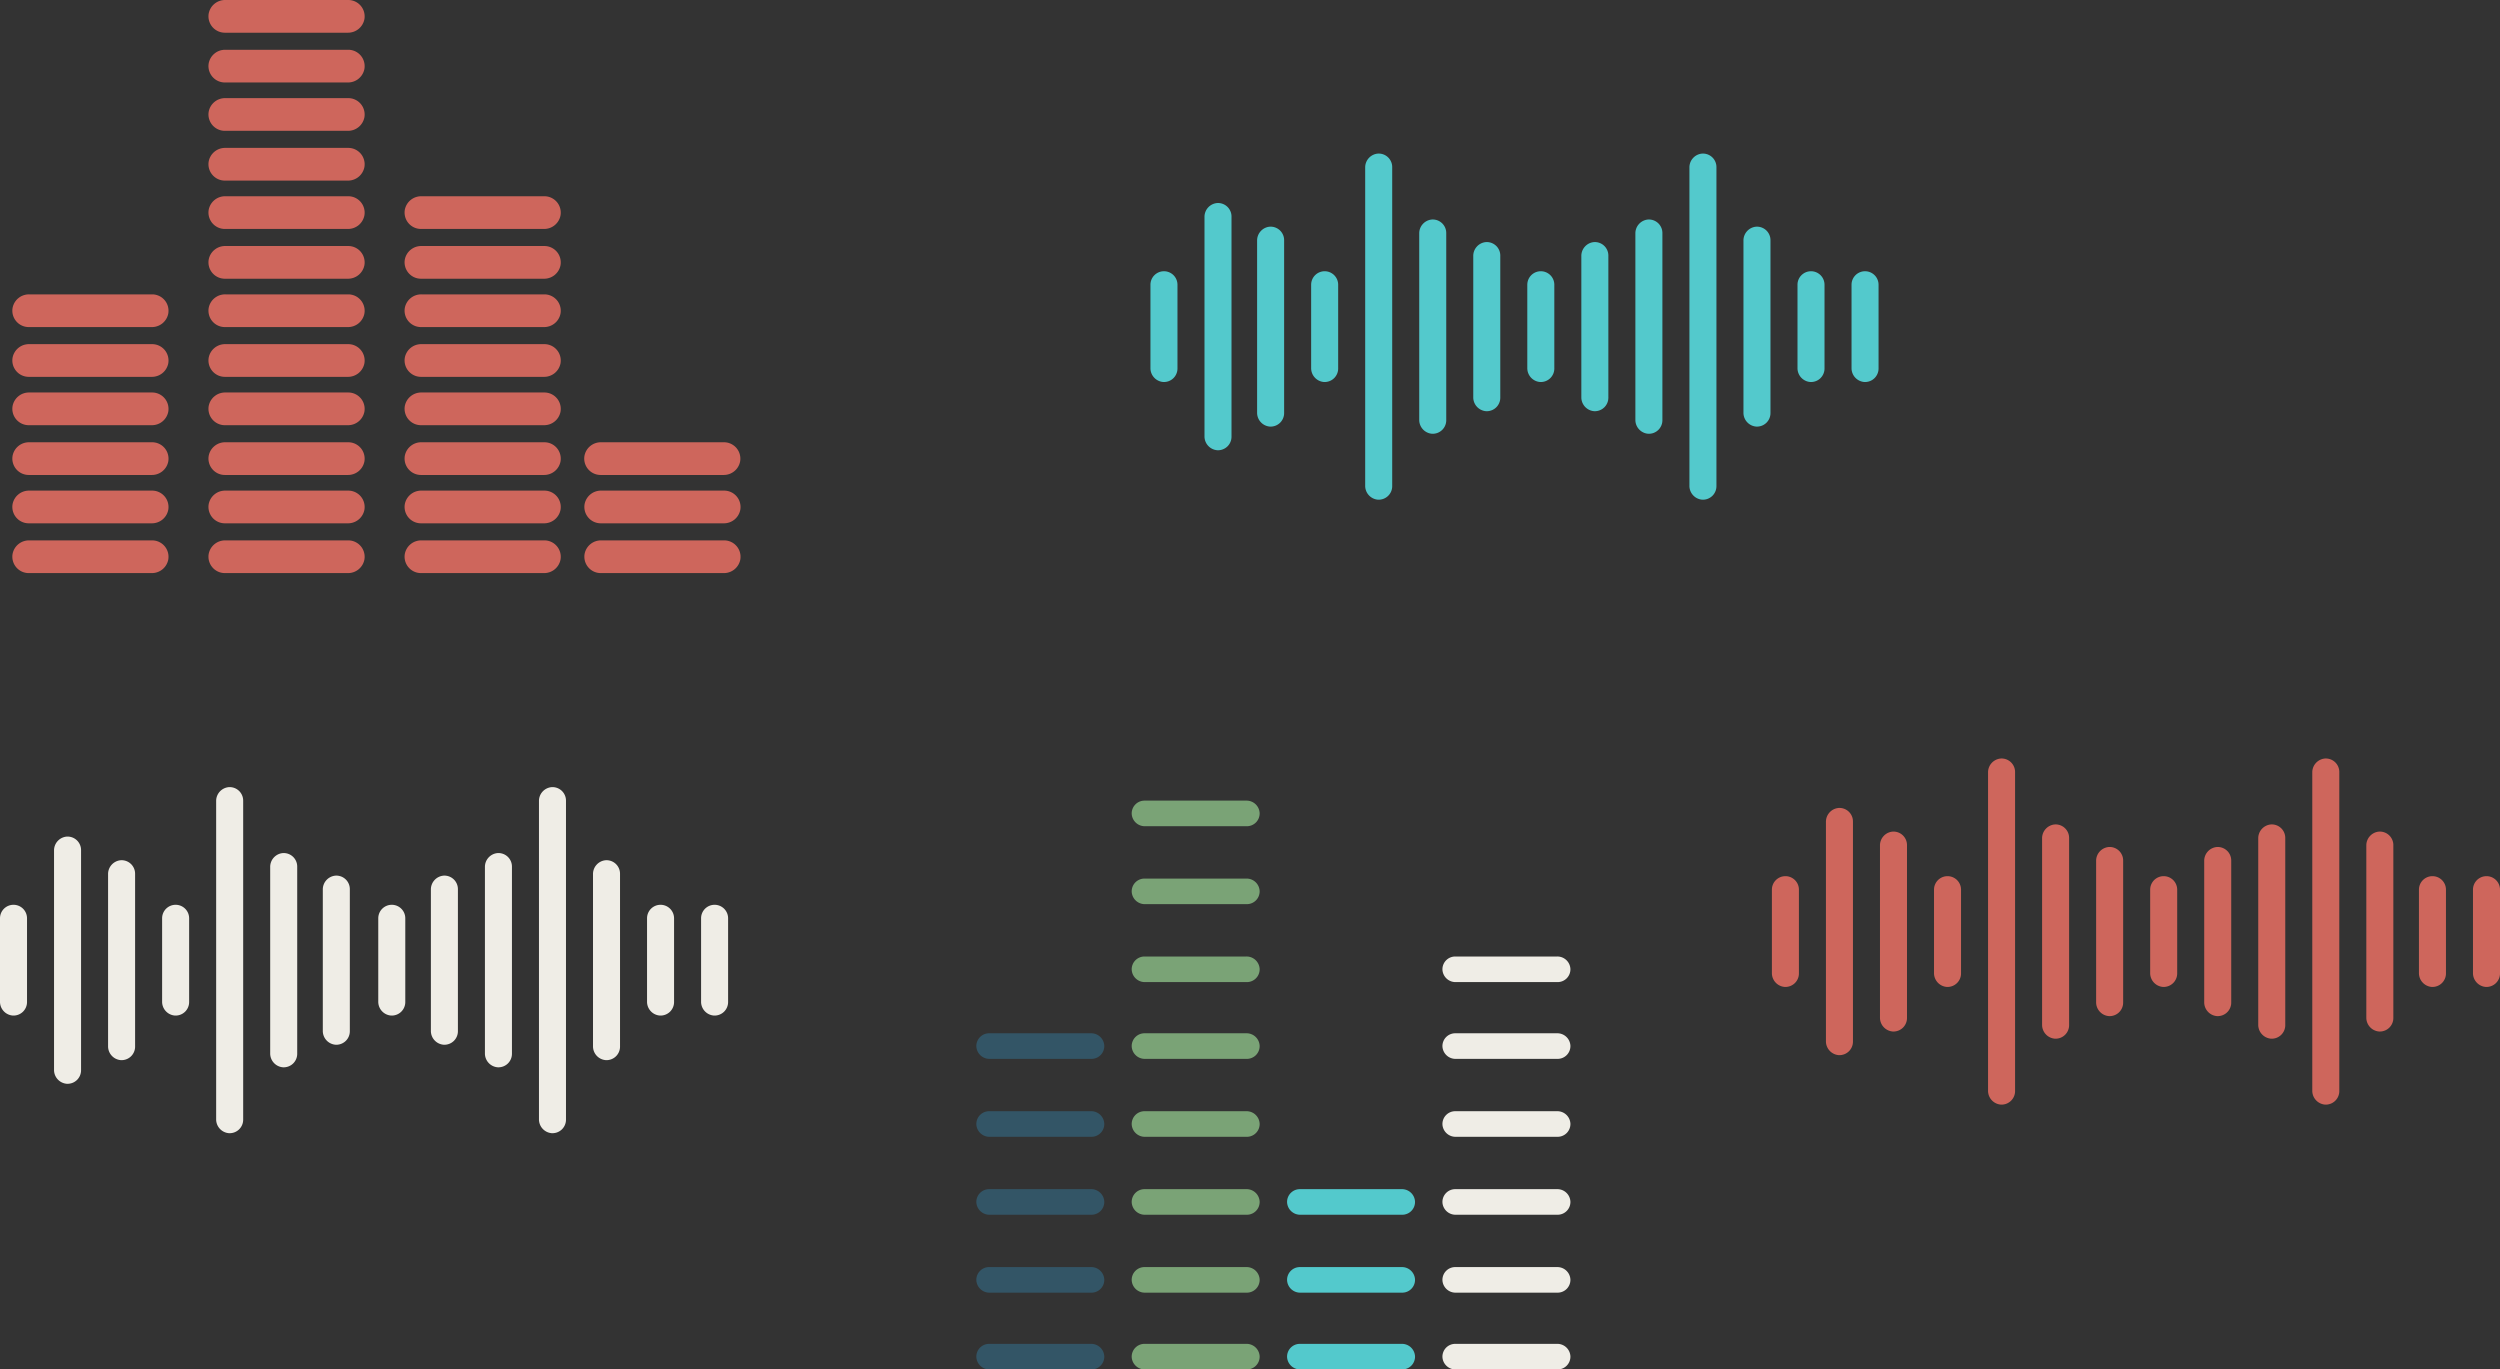 <svg id="Layer_1" data-name="Layer 1" xmlns="http://www.w3.org/2000/svg" viewBox="0 0 1758 963"><rect x="0" y="0" width="1758" height="963" fill="#333333" stroke="none"/><defs><style>.cls-1{fill:#ce665c;}.cls-2{fill:#356;}.cls-3{fill:#7aa376;}.cls-4{fill:#53c9cc;}.cls-5{fill:#efede6;}</style></defs><path class="cls-1" d="M313.92,430h-86.5a11.72,11.72,0,0,0-11.66,9.51A11.53,11.53,0,0,0,227.09,453h86.5a11.72,11.72,0,0,0,11.66-9.51A11.53,11.53,0,0,0,313.92,430Z" transform="translate(-69 -50)"/><path class="cls-1" d="M176,430H89.5a11.71,11.71,0,0,0-11.65,9.51A11.53,11.53,0,0,0,89.18,453h86.5a11.71,11.71,0,0,0,11.65-9.51A11.53,11.53,0,0,0,176,430Z" transform="translate(-69 -50)"/><path class="cls-1" d="M451.83,430h-86.5a11.72,11.72,0,0,0-11.66,9.51A11.54,11.54,0,0,0,365,453h86.51a11.72,11.72,0,0,0,11.65-9.51A11.53,11.53,0,0,0,451.83,430Z" transform="translate(-69 -50)"/><path class="cls-1" d="M176,395H89.5a11.71,11.71,0,0,0-11.65,9.51A11.53,11.53,0,0,0,89.18,418h86.5a11.71,11.71,0,0,0,11.65-9.51A11.53,11.53,0,0,0,176,395Z" transform="translate(-69 -50)"/><path class="cls-1" d="M176,361H89.5a11.71,11.71,0,0,0-11.65,9.51A11.53,11.53,0,0,0,89.18,384h86.5a11.71,11.71,0,0,0,11.65-9.51A11.53,11.53,0,0,0,176,361Z" transform="translate(-69 -50)"/><path class="cls-1" d="M176,326H89.5a11.71,11.71,0,0,0-11.65,9.51A11.53,11.53,0,0,0,89.18,349h86.5a11.71,11.71,0,0,0,11.65-9.51A11.53,11.53,0,0,0,176,326Z" transform="translate(-69 -50)"/><path class="cls-1" d="M176,292H89.5a11.71,11.71,0,0,0-11.65,9.51A11.53,11.53,0,0,0,89.18,315h86.5a11.71,11.71,0,0,0,11.65-9.51A11.53,11.53,0,0,0,176,292Z" transform="translate(-69 -50)"/><path class="cls-1" d="M176,257H89.5a11.71,11.71,0,0,0-11.65,9.51A11.53,11.53,0,0,0,89.18,280h86.5a11.71,11.71,0,0,0,11.65-9.51A11.53,11.53,0,0,0,176,257Z" transform="translate(-69 -50)"/><path class="cls-1" d="M313.92,395h-86.5a11.72,11.72,0,0,0-11.66,9.51A11.53,11.53,0,0,0,227.09,418h86.5a11.72,11.72,0,0,0,11.66-9.51A11.53,11.53,0,0,0,313.92,395Z" transform="translate(-69 -50)"/><path class="cls-1" d="M313.92,361h-86.5a11.72,11.72,0,0,0-11.66,9.51A11.53,11.53,0,0,0,227.09,384h86.5a11.72,11.72,0,0,0,11.66-9.51A11.53,11.53,0,0,0,313.92,361Z" transform="translate(-69 -50)"/><path class="cls-1" d="M313.92,326h-86.5a11.72,11.72,0,0,0-11.66,9.51A11.53,11.53,0,0,0,227.09,349h86.5a11.72,11.72,0,0,0,11.66-9.51A11.53,11.53,0,0,0,313.92,326Z" transform="translate(-69 -50)"/><path class="cls-1" d="M313.92,292h-86.5a11.72,11.72,0,0,0-11.66,9.51A11.53,11.53,0,0,0,227.09,315h86.5a11.72,11.72,0,0,0,11.66-9.51A11.53,11.53,0,0,0,313.92,292Z" transform="translate(-69 -50)"/><path class="cls-1" d="M313.92,257h-86.5a11.72,11.72,0,0,0-11.66,9.51A11.53,11.53,0,0,0,227.09,280h86.5a11.72,11.72,0,0,0,11.66-9.51A11.53,11.53,0,0,0,313.92,257Z" transform="translate(-69 -50)"/><path class="cls-1" d="M313.92,223h-86.5a11.72,11.72,0,0,0-11.66,9.51A11.53,11.53,0,0,0,227.09,246h86.5a11.72,11.72,0,0,0,11.66-9.51A11.53,11.53,0,0,0,313.92,223Z" transform="translate(-69 -50)"/><path class="cls-1" d="M313.92,188h-86.5a11.72,11.72,0,0,0-11.66,9.51A11.53,11.53,0,0,0,227.09,211h86.5a11.72,11.72,0,0,0,11.66-9.51A11.53,11.53,0,0,0,313.92,188Z" transform="translate(-69 -50)"/><path class="cls-1" d="M313.92,154h-86.5a11.72,11.72,0,0,0-11.66,9.51A11.53,11.53,0,0,0,227.09,177h86.5a11.72,11.72,0,0,0,11.66-9.51A11.53,11.53,0,0,0,313.92,154Z" transform="translate(-69 -50)"/><path class="cls-1" d="M313.92,119h-86.5a11.72,11.72,0,0,0-11.66,9.51A11.53,11.53,0,0,0,227.09,142h86.5a11.72,11.72,0,0,0,11.66-9.51A11.53,11.53,0,0,0,313.92,119Z" transform="translate(-69 -50)"/><path class="cls-1" d="M313.92,85h-86.5a11.72,11.72,0,0,0-11.66,9.51A11.53,11.53,0,0,0,227.09,108h86.5a11.72,11.72,0,0,0,11.66-9.51A11.53,11.53,0,0,0,313.92,85Z" transform="translate(-69 -50)"/><path class="cls-1" d="M313.92,50h-86.5a11.72,11.72,0,0,0-11.66,9.51A11.53,11.53,0,0,0,227.09,73h86.5a11.72,11.72,0,0,0,11.66-9.51A11.53,11.53,0,0,0,313.92,50Z" transform="translate(-69 -50)"/><path class="cls-1" d="M451.83,395h-86.5a11.72,11.72,0,0,0-11.66,9.51A11.54,11.54,0,0,0,365,418h86.51a11.72,11.72,0,0,0,11.65-9.51A11.53,11.53,0,0,0,451.83,395Z" transform="translate(-69 -50)"/><path class="cls-1" d="M451.83,361h-86.5a11.72,11.72,0,0,0-11.66,9.51A11.54,11.54,0,0,0,365,384h86.51a11.72,11.72,0,0,0,11.65-9.51A11.53,11.53,0,0,0,451.83,361Z" transform="translate(-69 -50)"/><path class="cls-1" d="M451.83,326h-86.5a11.72,11.72,0,0,0-11.66,9.51A11.54,11.54,0,0,0,365,349h86.51a11.72,11.72,0,0,0,11.65-9.51A11.53,11.53,0,0,0,451.83,326Z" transform="translate(-69 -50)"/><path class="cls-1" d="M451.83,292h-86.5a11.72,11.72,0,0,0-11.66,9.51A11.54,11.54,0,0,0,365,315h86.51a11.72,11.72,0,0,0,11.65-9.51A11.53,11.53,0,0,0,451.83,292Z" transform="translate(-69 -50)"/><path class="cls-1" d="M451.83,257h-86.5a11.72,11.72,0,0,0-11.66,9.51A11.54,11.54,0,0,0,365,280h86.51a11.72,11.72,0,0,0,11.65-9.51A11.53,11.53,0,0,0,451.83,257Z" transform="translate(-69 -50)"/><path class="cls-1" d="M451.83,223h-86.5a11.72,11.72,0,0,0-11.66,9.51A11.54,11.54,0,0,0,365,246h86.51a11.72,11.72,0,0,0,11.65-9.51A11.53,11.53,0,0,0,451.83,223Z" transform="translate(-69 -50)"/><path class="cls-1" d="M451.83,188h-86.5a11.72,11.72,0,0,0-11.66,9.51A11.54,11.54,0,0,0,365,211h86.51a11.72,11.72,0,0,0,11.65-9.51A11.53,11.53,0,0,0,451.83,188Z" transform="translate(-69 -50)"/><path class="cls-1" d="M578.25,430h-86.5a11.72,11.72,0,0,0-11.66,9.51A11.54,11.54,0,0,0,491.42,453h86.51a11.72,11.72,0,0,0,11.65-9.51A11.53,11.53,0,0,0,578.25,430Z" transform="translate(-69 -50)"/><path class="cls-1" d="M578.25,395h-86.5a11.72,11.72,0,0,0-11.66,9.51A11.54,11.54,0,0,0,491.42,418h86.51a11.72,11.72,0,0,0,11.65-9.51A11.53,11.53,0,0,0,578.25,395Z" transform="translate(-69 -50)"/><path class="cls-1" d="M578.13,361h-86.5A11.71,11.71,0,0,0,480,370.51,11.53,11.53,0,0,0,491.31,384h86.5a11.71,11.71,0,0,0,11.65-9.51A11.53,11.53,0,0,0,578.13,361Z" transform="translate(-69 -50)"/><path class="cls-2" d="M836.53,1013H764.88a9.21,9.21,0,0,1-9.32-8.85,9,9,0,0,1,9-9.15h71.66a9.21,9.21,0,0,1,9.32,8.86A9,9,0,0,1,836.53,1013Z" transform="translate(-69 -50)"/><path class="cls-2" d="M836.53,959H764.88a9.2,9.2,0,0,1-9.32-8.85,9,9,0,0,1,9-9.14h71.66a9.21,9.21,0,0,1,9.32,8.85A9,9,0,0,1,836.53,959Z" transform="translate(-69 -50)"/><path class="cls-2" d="M836.53,904.21H764.88a9.21,9.21,0,0,1-9.32-8.86,9,9,0,0,1,9-9.14h71.66a9.21,9.21,0,0,1,9.32,8.85A9,9,0,0,1,836.53,904.21Z" transform="translate(-69 -50)"/><path class="cls-2" d="M836.53,849.4H764.88a9.21,9.21,0,0,1-9.32-8.85,9,9,0,0,1,9-9.15h71.66a9.21,9.21,0,0,1,9.32,8.86A9,9,0,0,1,836.53,849.4Z" transform="translate(-69 -50)"/><path class="cls-2" d="M836.53,794.6H764.88a9.21,9.21,0,0,1-9.32-8.86,9,9,0,0,1,9-9.14h71.66a9.21,9.21,0,0,1,9.32,8.85A9,9,0,0,1,836.53,794.6Z" transform="translate(-69 -50)"/><path class="cls-3" d="M945.79,1013H874.13a9.21,9.21,0,0,1-9.32-8.85,9,9,0,0,1,9-9.15h71.66a9.22,9.22,0,0,1,9.32,8.86A9,9,0,0,1,945.79,1013Z" transform="translate(-69 -50)"/><path class="cls-3" d="M945.79,959H874.13a9.21,9.21,0,0,1-9.32-8.85,9,9,0,0,1,9-9.14h71.66a9.21,9.21,0,0,1,9.32,8.85A9,9,0,0,1,945.79,959Z" transform="translate(-69 -50)"/><path class="cls-3" d="M945.79,904.21H874.13a9.21,9.21,0,0,1-9.32-8.86,9,9,0,0,1,9-9.14h71.66a9.22,9.22,0,0,1,9.32,8.85A9,9,0,0,1,945.79,904.21Z" transform="translate(-69 -50)"/><path class="cls-3" d="M945.79,849.4H874.13a9.21,9.21,0,0,1-9.32-8.85,9,9,0,0,1,9-9.15h71.66a9.22,9.22,0,0,1,9.32,8.86A9,9,0,0,1,945.79,849.4Z" transform="translate(-69 -50)"/><path class="cls-3" d="M945.79,794.6H874.13a9.21,9.21,0,0,1-9.32-8.86,9,9,0,0,1,9-9.14h71.66a9.22,9.22,0,0,1,9.32,8.85A9,9,0,0,1,945.79,794.6Z" transform="translate(-69 -50)"/><path class="cls-3" d="M945.79,740.61H874.13a9.21,9.21,0,0,1-9.32-8.86,9,9,0,0,1,9-9.14h71.66a9.22,9.22,0,0,1,9.32,8.86A9,9,0,0,1,945.79,740.61Z" transform="translate(-69 -50)"/><path class="cls-3" d="M945.79,685.8H874.13a9.21,9.21,0,0,1-9.32-8.85,9,9,0,0,1,9-9.14h71.66a9.21,9.21,0,0,1,9.32,8.85A9,9,0,0,1,945.79,685.8Z" transform="translate(-69 -50)"/><path class="cls-3" d="M945.79,631H874.13a9.21,9.21,0,0,1-9.32-8.86,9,9,0,0,1,9-9.14h71.66a9.22,9.22,0,0,1,9.32,8.85A9,9,0,0,1,945.79,631Z" transform="translate(-69 -50)"/><path class="cls-4" d="M1055,1013H983.39a9.21,9.21,0,0,1-9.32-8.85,9,9,0,0,1,9-9.15h71.66a9.21,9.21,0,0,1,9.32,8.86A9,9,0,0,1,1055,1013Z" transform="translate(-69 -50)"/><path class="cls-4" d="M1055,959H983.39a9.2,9.2,0,0,1-9.32-8.85,9,9,0,0,1,9-9.14h71.66a9.21,9.21,0,0,1,9.32,8.85A9,9,0,0,1,1055,959Z" transform="translate(-69 -50)"/><path class="cls-4" d="M1055,904.21H983.39a9.21,9.21,0,0,1-9.32-8.86,9,9,0,0,1,9-9.14h71.66a9.21,9.21,0,0,1,9.32,8.85A9,9,0,0,1,1055,904.21Z" transform="translate(-69 -50)"/><path class="cls-5" d="M1164.3,1013h-71.66a9.21,9.21,0,0,1-9.32-8.85,9,9,0,0,1,9-9.15H1164a9.21,9.21,0,0,1,9.32,8.86A9,9,0,0,1,1164.3,1013Z" transform="translate(-69 -50)"/><path class="cls-5" d="M1164.3,959h-71.66a9.21,9.21,0,0,1-9.32-8.85,9,9,0,0,1,9-9.14H1164a9.21,9.21,0,0,1,9.32,8.85A9,9,0,0,1,1164.3,959Z" transform="translate(-69 -50)"/><path class="cls-5" d="M1164.3,904.21h-71.66a9.21,9.21,0,0,1-9.32-8.86,9,9,0,0,1,9-9.14H1164a9.21,9.21,0,0,1,9.32,8.85A9,9,0,0,1,1164.3,904.21Z" transform="translate(-69 -50)"/><path class="cls-5" d="M1164.3,849.4h-71.66a9.21,9.21,0,0,1-9.32-8.85,9,9,0,0,1,9-9.15H1164a9.21,9.21,0,0,1,9.32,8.86A9,9,0,0,1,1164.3,849.4Z" transform="translate(-69 -50)"/><path class="cls-5" d="M1164.3,794.6h-71.66a9.21,9.21,0,0,1-9.32-8.86,9,9,0,0,1,9-9.14H1164a9.21,9.21,0,0,1,9.32,8.85A9,9,0,0,1,1164.3,794.6Z" transform="translate(-69 -50)"/><path class="cls-5" d="M1164.3,740.61h-71.66a9.21,9.21,0,0,1-9.32-8.86,9,9,0,0,1,9-9.14H1164a9.21,9.21,0,0,1,9.32,8.86A9,9,0,0,1,1164.3,740.61Z" transform="translate(-69 -50)"/><path class="cls-1" d="M1324.5,666.12h0a9.5,9.5,0,0,0-9.5,9.5v58.53a9.75,9.75,0,0,0,8.91,9.85,9.5,9.5,0,0,0,10.09-9.48v-58.9A9.5,9.5,0,0,0,1324.5,666.12Z" transform="translate(-69 -50)"/><path class="cls-1" d="M1353,628v154.1a9.76,9.76,0,0,0,8.91,9.86,9.51,9.51,0,0,0,10.09-9.49V627.64a9.5,9.5,0,0,0-10.09-9.48A9.76,9.76,0,0,0,1353,628Z" transform="translate(-69 -50)"/><path class="cls-1" d="M1391,644.64V765.5a9.75,9.75,0,0,0,8.91,9.85,9.5,9.5,0,0,0,10.09-9.48V644.27a9.5,9.5,0,0,0-10.09-9.48A9.74,9.74,0,0,0,1391,644.64Z" transform="translate(-69 -50)"/><path class="cls-1" d="M1438.5,666.12h0a9.5,9.5,0,0,0-9.5,9.5v58.53a9.75,9.75,0,0,0,8.91,9.85,9.5,9.5,0,0,0,10.09-9.48v-58.9A9.5,9.5,0,0,0,1438.5,666.12Z" transform="translate(-69 -50)"/><path class="cls-1" d="M1467,593.25V816.89a9.76,9.76,0,0,0,8.91,9.86,9.51,9.51,0,0,0,10.09-9.49V592.87a9.5,9.5,0,0,0-10.09-9.48A9.76,9.76,0,0,0,1467,593.25Z" transform="translate(-69 -50)"/><path class="cls-1" d="M1505,639.61V770.53a9.76,9.76,0,0,0,8.91,9.86A9.51,9.51,0,0,0,1524,770.9V639.23a9.5,9.5,0,0,0-10.09-9.48A9.76,9.76,0,0,0,1505,639.61Z" transform="translate(-69 -50)"/><path class="cls-1" d="M1543,655.47v99.2a9.75,9.75,0,0,0,8.91,9.85A9.5,9.5,0,0,0,1562,755V655.1a9.5,9.5,0,0,0-10.09-9.48A9.74,9.74,0,0,0,1543,655.47Z" transform="translate(-69 -50)"/><path class="cls-1" d="M1590.5,666.12h0a9.5,9.5,0,0,0-9.5,9.5v58.53a9.75,9.75,0,0,0,8.91,9.85,9.5,9.5,0,0,0,10.09-9.48v-58.9A9.5,9.5,0,0,0,1590.5,666.12Z" transform="translate(-69 -50)"/><path class="cls-1" d="M1619,655.47v99.2a9.75,9.75,0,0,0,8.91,9.85A9.5,9.5,0,0,0,1638,755V655.1a9.5,9.5,0,0,0-10.09-9.48A9.74,9.74,0,0,0,1619,655.47Z" transform="translate(-69 -50)"/><path class="cls-1" d="M1657,639.61V770.53a9.76,9.76,0,0,0,8.91,9.86A9.51,9.51,0,0,0,1676,770.9V639.23a9.5,9.5,0,0,0-10.09-9.48A9.76,9.76,0,0,0,1657,639.61Z" transform="translate(-69 -50)"/><path class="cls-1" d="M1695,593.25V816.89a9.76,9.76,0,0,0,8.91,9.86,9.51,9.51,0,0,0,10.09-9.49V592.87a9.5,9.5,0,0,0-10.09-9.48A9.76,9.76,0,0,0,1695,593.25Z" transform="translate(-69 -50)"/><path class="cls-1" d="M1733,644.64V765.5a9.75,9.75,0,0,0,8.91,9.85,9.5,9.5,0,0,0,10.09-9.48V644.27a9.5,9.5,0,0,0-10.09-9.48A9.74,9.74,0,0,0,1733,644.64Z" transform="translate(-69 -50)"/><path class="cls-1" d="M1779.5,666.12h0a9.5,9.5,0,0,0-9.5,9.5v58.53a9.75,9.75,0,0,0,8.91,9.85,9.5,9.5,0,0,0,10.09-9.48v-58.9A9.5,9.5,0,0,0,1779.5,666.12Z" transform="translate(-69 -50)"/><path class="cls-1" d="M1817.5,666.12h0a9.5,9.5,0,0,0-9.5,9.5v58.53a9.75,9.75,0,0,0,8.91,9.85,9.5,9.5,0,0,0,10.09-9.48v-58.9A9.5,9.5,0,0,0,1817.5,666.12Z" transform="translate(-69 -50)"/><path class="cls-4" d="M887.5,240.74h0a9.5,9.5,0,0,0-9.5,9.5v58.53a9.75,9.75,0,0,0,8.91,9.85A9.5,9.5,0,0,0,897,309.14v-58.9A9.5,9.5,0,0,0,887.5,240.74Z" transform="translate(-69 -50)"/><path class="cls-4" d="M916,202.63V356.74a9.76,9.76,0,0,0,8.91,9.86A9.51,9.51,0,0,0,935,357.11V202.26a9.5,9.5,0,0,0-10.09-9.48A9.75,9.75,0,0,0,916,202.63Z" transform="translate(-69 -50)"/><path class="cls-4" d="M953,219.26V340.12a9.75,9.75,0,0,0,8.91,9.85A9.5,9.5,0,0,0,972,340.49V218.89a9.5,9.5,0,0,0-10.09-9.48A9.74,9.74,0,0,0,953,219.26Z" transform="translate(-69 -50)"/><path class="cls-4" d="M1000.5,240.74h0a9.5,9.5,0,0,0-9.5,9.5v58.53a9.75,9.75,0,0,0,8.91,9.85,9.5,9.5,0,0,0,10.09-9.48v-58.9A9.5,9.5,0,0,0,1000.5,240.74Z" transform="translate(-69 -50)"/><path class="cls-4" d="M1029,167.86V391.51a9.76,9.76,0,0,0,8.91,9.86,9.51,9.51,0,0,0,10.09-9.49V167.49a9.5,9.5,0,0,0-10.09-9.48A9.75,9.75,0,0,0,1029,167.86Z" transform="translate(-69 -50)"/><path class="cls-4" d="M1067,214.22V345.15a9.76,9.76,0,0,0,8.91,9.86,9.51,9.51,0,0,0,10.09-9.49V213.85a9.5,9.5,0,0,0-10.09-9.48A9.75,9.75,0,0,0,1067,214.22Z" transform="translate(-69 -50)"/><path class="cls-4" d="M1105,230.09v99.2a9.75,9.75,0,0,0,8.91,9.85,9.5,9.5,0,0,0,10.09-9.48V229.72a9.5,9.5,0,0,0-10.09-9.48A9.74,9.74,0,0,0,1105,230.09Z" transform="translate(-69 -50)"/><path class="cls-4" d="M1152.5,240.74h0a9.5,9.5,0,0,0-9.5,9.5v58.53a9.75,9.75,0,0,0,8.91,9.85,9.5,9.5,0,0,0,10.09-9.48v-58.9A9.5,9.5,0,0,0,1152.5,240.74Z" transform="translate(-69 -50)"/><path class="cls-4" d="M1181,230.09v99.2a9.75,9.75,0,0,0,8.91,9.85,9.5,9.5,0,0,0,10.09-9.48V229.72a9.5,9.5,0,0,0-10.09-9.48A9.74,9.74,0,0,0,1181,230.09Z" transform="translate(-69 -50)"/><path class="cls-4" d="M1219,214.22V345.15a9.76,9.76,0,0,0,8.91,9.86,9.51,9.51,0,0,0,10.09-9.49V213.85a9.5,9.5,0,0,0-10.09-9.48A9.75,9.75,0,0,0,1219,214.22Z" transform="translate(-69 -50)"/><path class="cls-4" d="M1257,167.86V391.51a9.76,9.76,0,0,0,8.91,9.86,9.51,9.51,0,0,0,10.09-9.49V167.49a9.5,9.5,0,0,0-10.09-9.48A9.75,9.75,0,0,0,1257,167.86Z" transform="translate(-69 -50)"/><path class="cls-4" d="M1295,219.26V340.12a9.75,9.75,0,0,0,8.91,9.85,9.5,9.5,0,0,0,10.09-9.48V218.89a9.5,9.5,0,0,0-10.09-9.48A9.74,9.74,0,0,0,1295,219.26Z" transform="translate(-69 -50)"/><path class="cls-4" d="M1342.5,240.74h0a9.5,9.5,0,0,0-9.5,9.5v58.53a9.75,9.75,0,0,0,8.91,9.85,9.5,9.5,0,0,0,10.09-9.48v-58.9A9.5,9.5,0,0,0,1342.5,240.74Z" transform="translate(-69 -50)"/><path class="cls-4" d="M1380.5,240.74h0a9.5,9.5,0,0,0-9.5,9.5v58.53a9.75,9.75,0,0,0,8.91,9.85,9.5,9.5,0,0,0,10.09-9.48v-58.9A9.5,9.5,0,0,0,1380.5,240.74Z" transform="translate(-69 -50)"/><path class="cls-5" d="M78.5,686.25h0a9.5,9.5,0,0,0-9.5,9.5v58.53a9.74,9.74,0,0,0,8.91,9.85A9.5,9.5,0,0,0,88,754.65v-58.9A9.5,9.5,0,0,0,78.5,686.25Z" transform="translate(-69 -50)"/><path class="cls-5" d="M107,648.15V802.26a9.75,9.75,0,0,0,8.91,9.85A9.5,9.5,0,0,0,126,802.63V647.78a9.5,9.5,0,0,0-10.09-9.48A9.74,9.74,0,0,0,107,648.15Z" transform="translate(-69 -50)"/><path class="cls-5" d="M145,664.77V785.63a9.74,9.74,0,0,0,8.91,9.85A9.5,9.5,0,0,0,164,786V664.4a9.5,9.5,0,0,0-10.09-9.48A9.75,9.75,0,0,0,145,664.77Z" transform="translate(-69 -50)"/><path class="cls-5" d="M192.5,686.25h0a9.5,9.5,0,0,0-9.5,9.5v58.53a9.74,9.74,0,0,0,8.91,9.85A9.5,9.5,0,0,0,202,754.65v-58.9A9.5,9.5,0,0,0,192.5,686.25Z" transform="translate(-69 -50)"/><path class="cls-5" d="M221,613.38V837a9.75,9.75,0,0,0,8.91,9.85A9.5,9.5,0,0,0,240,837.4V613a9.5,9.5,0,0,0-10.09-9.48A9.74,9.74,0,0,0,221,613.38Z" transform="translate(-69 -50)"/><path class="cls-5" d="M259,659.74V790.67a9.75,9.75,0,0,0,8.91,9.85A9.5,9.5,0,0,0,278,791V659.37a9.5,9.5,0,0,0-10.09-9.48A9.74,9.74,0,0,0,259,659.74Z" transform="translate(-69 -50)"/><path class="cls-5" d="M296,675.6v99.2a9.74,9.74,0,0,0,8.91,9.85A9.5,9.5,0,0,0,315,775.17V675.23a9.5,9.5,0,0,0-10.09-9.48A9.75,9.75,0,0,0,296,675.6Z" transform="translate(-69 -50)"/><path class="cls-5" d="M344.5,686.25h0a9.5,9.5,0,0,0-9.5,9.5v58.53a9.74,9.74,0,0,0,8.91,9.85A9.5,9.5,0,0,0,354,754.65v-58.9A9.5,9.5,0,0,0,344.5,686.25Z" transform="translate(-69 -50)"/><path class="cls-5" d="M372,675.6v99.2a9.74,9.74,0,0,0,8.91,9.85A9.5,9.5,0,0,0,391,775.17V675.23a9.5,9.5,0,0,0-10.09-9.48A9.75,9.75,0,0,0,372,675.6Z" transform="translate(-69 -50)"/><path class="cls-5" d="M410,659.74V790.67a9.75,9.75,0,0,0,8.91,9.85A9.5,9.5,0,0,0,429,791V659.37a9.5,9.5,0,0,0-10.09-9.48A9.74,9.74,0,0,0,410,659.74Z" transform="translate(-69 -50)"/><path class="cls-5" d="M448,613.38V837a9.75,9.75,0,0,0,8.91,9.85A9.5,9.5,0,0,0,467,837.4V613a9.5,9.5,0,0,0-10.09-9.48A9.74,9.74,0,0,0,448,613.38Z" transform="translate(-69 -50)"/><path class="cls-5" d="M486,664.77V785.63a9.74,9.74,0,0,0,8.91,9.85A9.5,9.5,0,0,0,505,786V664.4a9.5,9.5,0,0,0-10.09-9.48A9.75,9.75,0,0,0,486,664.77Z" transform="translate(-69 -50)"/><path class="cls-5" d="M533.5,686.25h0a9.5,9.5,0,0,0-9.5,9.5v58.53a9.74,9.74,0,0,0,8.91,9.85A9.5,9.5,0,0,0,543,754.65v-58.9A9.5,9.5,0,0,0,533.5,686.25Z" transform="translate(-69 -50)"/><path class="cls-5" d="M571.5,686.25h0a9.5,9.5,0,0,0-9.5,9.5v58.53a9.74,9.74,0,0,0,8.91,9.85A9.5,9.5,0,0,0,581,754.65v-58.9A9.5,9.5,0,0,0,571.5,686.25Z" transform="translate(-69 -50)"/></svg>
